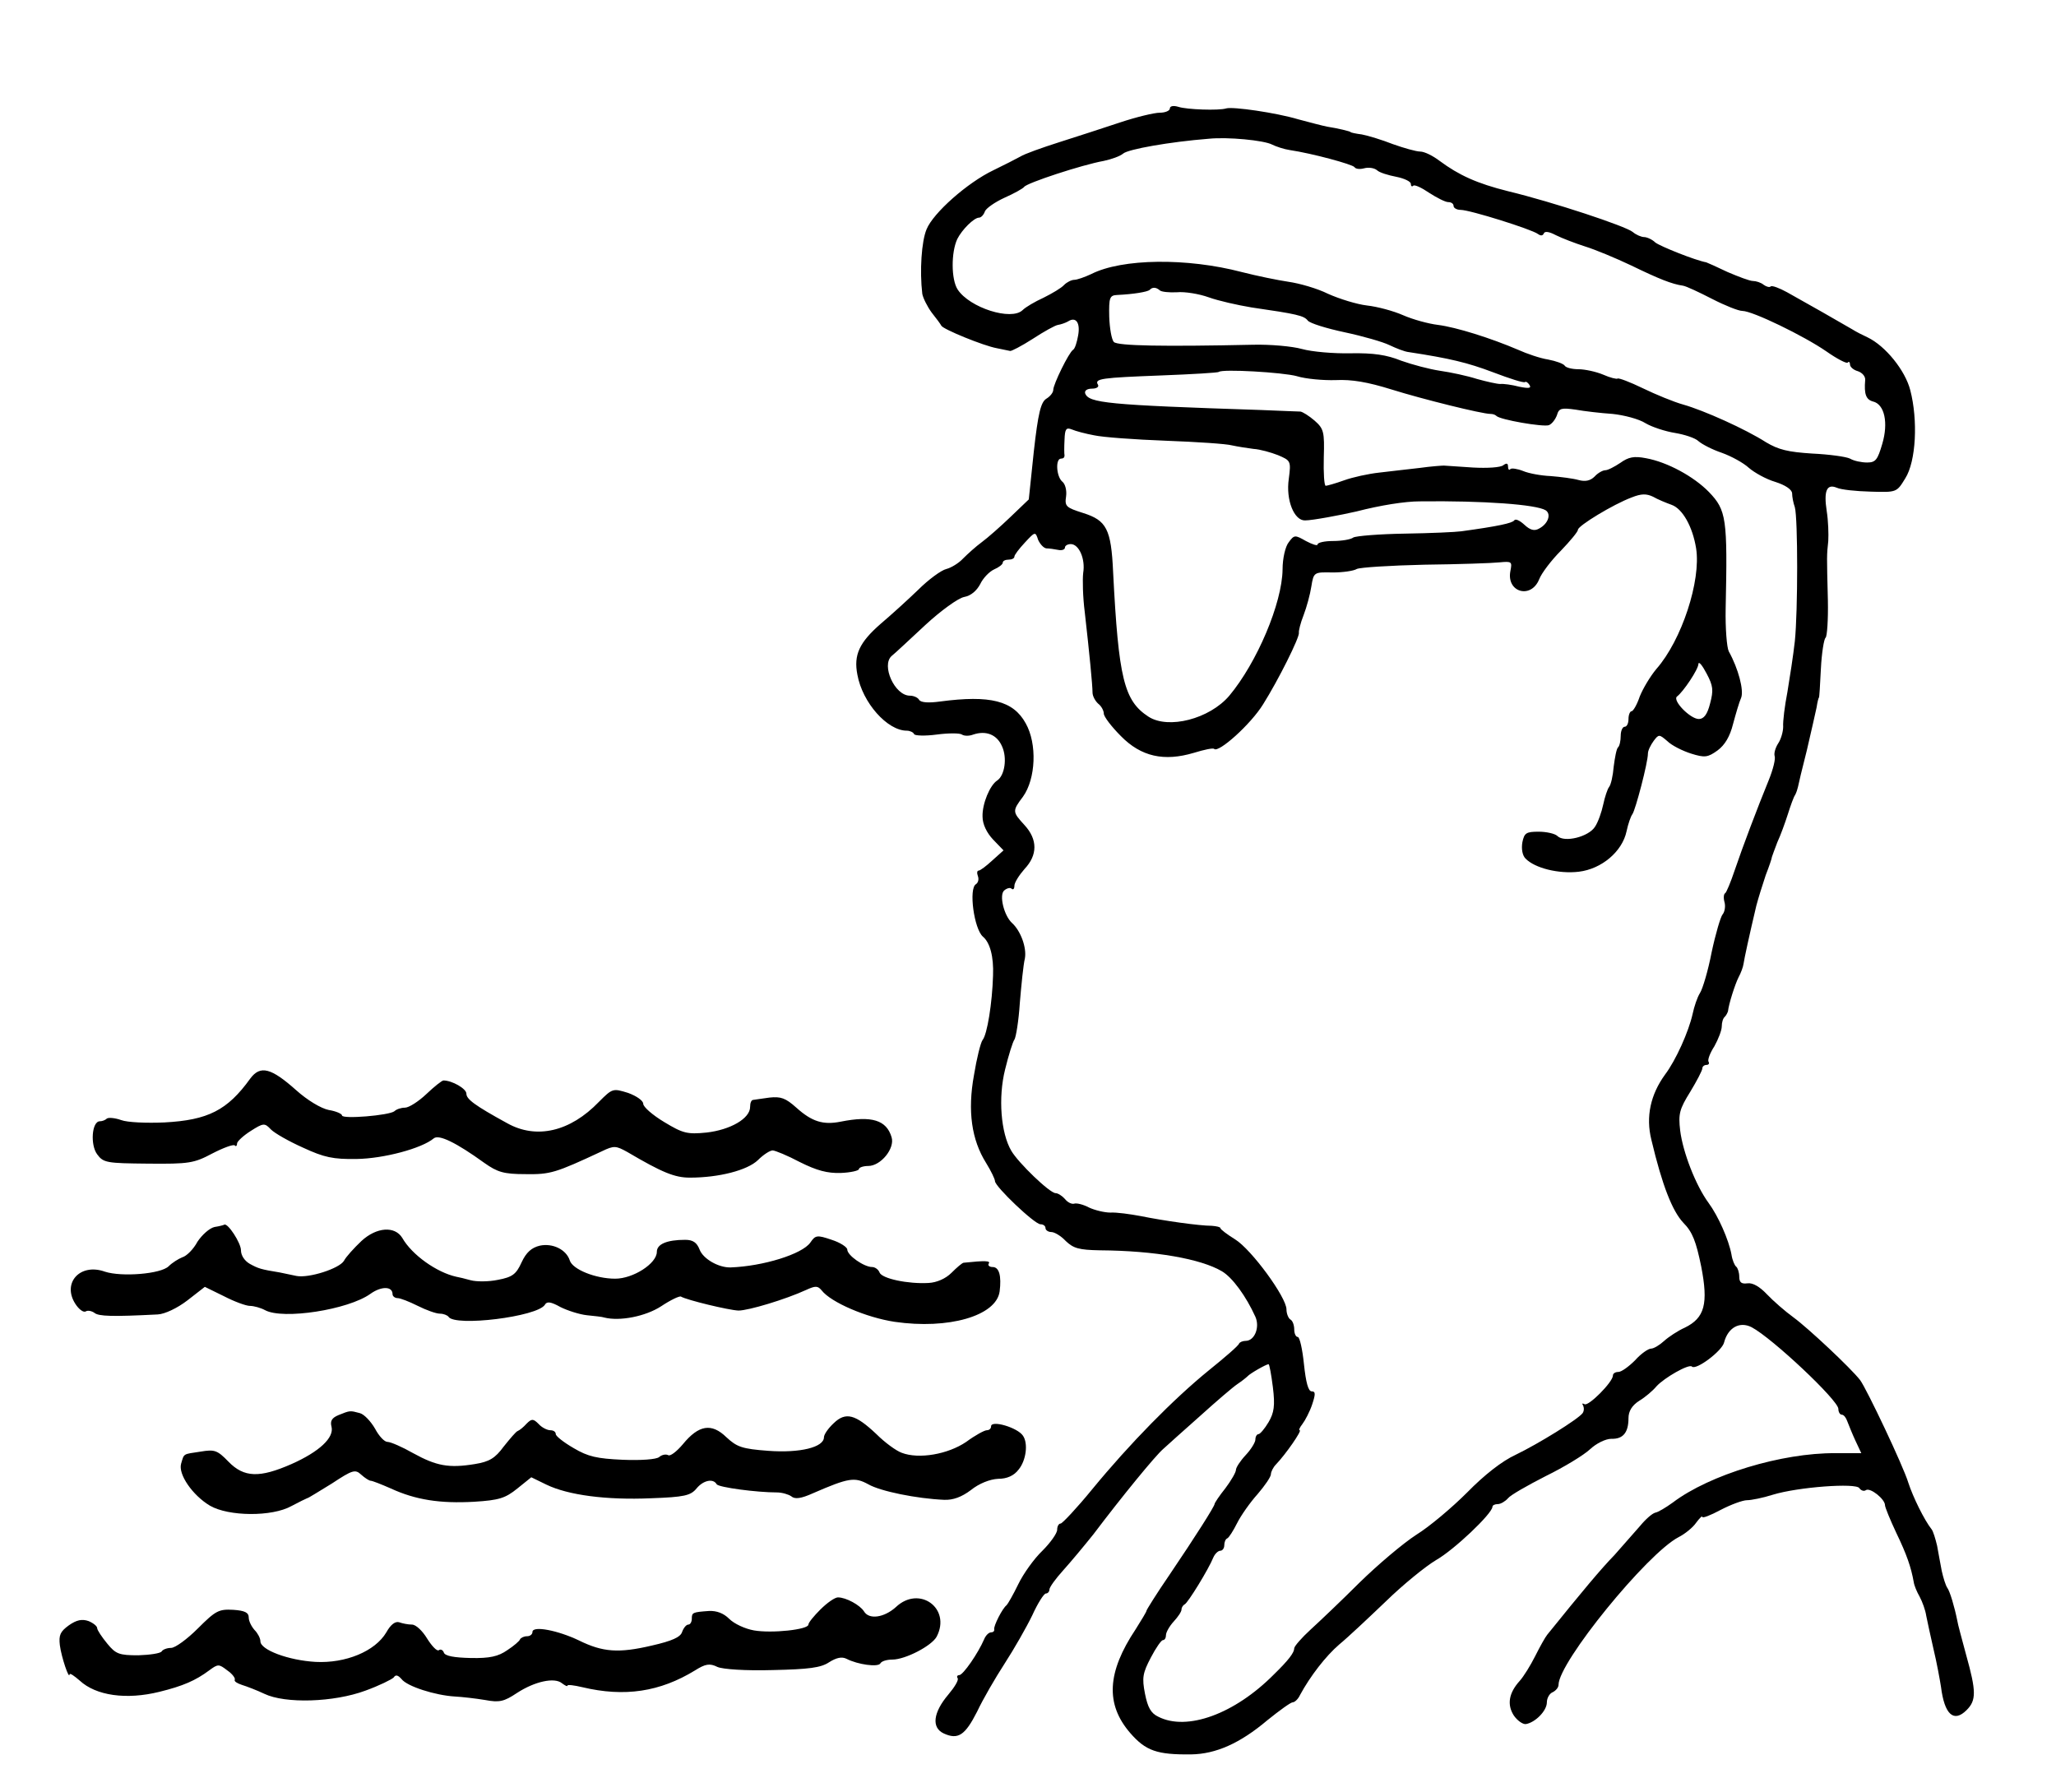 <?xml version="1.0" standalone="no"?>
<!DOCTYPE svg PUBLIC "-//W3C//DTD SVG 20010904//EN"
 "http://www.w3.org/TR/2001/REC-SVG-20010904/DTD/svg10.dtd">
<svg version="1.0" xmlns="http://www.w3.org/2000/svg"
 width="529pt" height="461pt" viewBox="0 0 529 461"
 preserveAspectRatio="xMidYMid meet">
<g transform="translate(0,461) scale(0.1,-0.1)"
fill="#000000" stroke="none">
<path d="M3010 4331 c0 -6 -12 -11 -26 -11 -14 0 -60 -11 -102 -25 -42 -14
-113 -37 -157 -51 -44 -14 -89 -30 -100 -37 -11 -6 -42 -22 -69 -35 -67 -32
-155 -110 -172 -152 -13 -31 -18 -107 -11 -166 2 -11 13 -33 24 -48 12 -15 23
-30 25 -34 4 -9 109 -52 143 -58 15 -3 30 -6 34 -7 3 -1 30 13 58 31 29 19 58
35 65 36 7 1 19 5 26 9 20 13 32 -3 26 -36 -3 -17 -8 -34 -13 -37 -11 -7 -51
-89 -51 -103 0 -7 -8 -17 -18 -23 -14 -9 -21 -37 -32 -135 l-13 -124 -47 -45
c-26 -25 -59 -54 -74 -65 -15 -11 -36 -30 -48 -42 -11 -12 -31 -24 -43 -27
-13 -3 -46 -27 -73 -54 -27 -26 -70 -65 -96 -87 -55 -48 -70 -80 -60 -131 13
-72 77 -144 127 -144 8 0 17 -4 19 -9 2 -4 28 -5 58 -1 30 4 60 4 65 0 6 -4
19 -4 29 0 33 11 61 0 74 -30 14 -30 7 -75 -12 -88 -19 -12 -39 -60 -38 -93 0
-20 11 -42 27 -59 l27 -28 -29 -26 c-15 -14 -31 -26 -35 -26 -4 0 -5 -6 -2
-14 3 -8 1 -17 -5 -21 -19 -11 -5 -115 18 -135 18 -15 28 -51 26 -100 -2 -70
-15 -152 -27 -166 -5 -7 -15 -47 -22 -90 -17 -93 -6 -167 31 -226 13 -21 23
-42 23 -47 0 -14 102 -111 117 -111 7 0 13 -4 13 -10 0 -5 7 -10 15 -10 8 0
25 -10 37 -23 20 -19 34 -23 88 -24 142 -1 260 -22 314 -54 27 -16 62 -64 86
-117 12 -27 -2 -62 -25 -62 -7 0 -15 -3 -17 -7 -1 -5 -37 -36 -78 -69 -91 -74
-203 -188 -300 -306 -40 -49 -77 -88 -81 -88 -5 0 -9 -7 -9 -16 0 -9 -17 -33
-38 -54 -21 -20 -49 -59 -62 -86 -13 -27 -27 -51 -30 -54 -11 -8 -34 -54 -32
-62 1 -5 -3 -8 -8 -8 -6 0 -14 -8 -18 -18 -15 -35 -54 -92 -64 -92 -5 0 -7 -4
-4 -8 3 -5 -8 -23 -24 -42 -39 -46 -44 -85 -12 -100 37 -17 55 -5 86 56 15 32
47 87 71 124 24 37 56 93 71 124 14 31 30 56 35 56 5 0 9 5 9 10 0 6 16 28 35
49 19 21 54 63 78 93 74 98 160 203 180 220 10 9 53 48 95 85 41 37 84 74 96
82 12 8 23 17 26 20 6 7 48 31 54 31 2 0 7 -27 11 -59 6 -48 3 -66 -11 -90
-10 -17 -22 -31 -26 -31 -4 0 -8 -6 -8 -14 0 -7 -11 -25 -25 -40 -14 -15 -25
-32 -25 -38 0 -6 -12 -27 -27 -47 -16 -20 -28 -38 -28 -41 -1 -7 -47 -80 -116
-182 -33 -48 -59 -90 -59 -92 0 -3 -13 -24 -28 -48 -74 -111 -78 -193 -14
-267 40 -46 69 -56 157 -55 63 1 125 28 196 88 31 25 60 46 65 46 5 0 14 8 19
19 26 48 66 100 101 130 22 18 75 68 119 110 44 43 103 91 130 107 46 26 144
119 145 137 0 4 6 7 14 7 7 0 19 7 26 15 6 8 50 33 97 57 47 23 98 54 114 69
16 15 40 27 55 27 30 -1 44 16 44 53 0 18 9 33 28 45 15 9 35 26 44 37 20 22
83 58 91 51 10 -11 78 40 83 62 10 38 40 55 71 39 53 -28 223 -188 223 -210 0
-8 4 -15 9 -15 5 0 11 -8 14 -17 4 -10 13 -33 21 -50 l15 -32 -67 0 c-137 1
-323 -55 -418 -127 -18 -13 -38 -25 -45 -26 -8 -2 -25 -17 -39 -34 -14 -16
-44 -50 -66 -75 -35 -36 -81 -91 -173 -205 -5 -6 -19 -31 -31 -55 -12 -24 -30
-53 -40 -64 -28 -31 -33 -61 -15 -89 9 -13 23 -23 31 -22 24 4 54 34 54 56 0
11 7 23 15 26 8 4 15 12 15 19 0 58 228 338 309 380 16 8 37 25 45 37 9 12 16
19 16 15 0 -4 21 4 47 18 27 14 57 25 68 25 11 0 41 6 66 14 65 20 215 31 223
17 4 -6 12 -9 17 -5 11 7 49 -23 49 -39 0 -5 13 -37 29 -71 27 -56 38 -88 45
-127 1 -8 8 -25 15 -37 7 -13 15 -35 17 -49 3 -14 11 -53 19 -87 8 -33 16 -77
19 -96 9 -72 33 -93 66 -60 25 25 25 48 -1 141 -11 41 -22 81 -23 89 -7 35
-19 76 -26 85 -4 6 -10 25 -14 43 -3 17 -9 47 -12 65 -4 17 -10 37 -14 42 -19
24 -48 83 -60 120 -13 43 -107 241 -124 264 -24 31 -134 134 -171 161 -22 16
-53 43 -69 60 -18 19 -36 30 -50 28 -15 -2 -21 2 -21 17 0 11 -4 23 -8 26 -4
3 -10 17 -12 31 -7 38 -34 99 -59 133 -33 45 -66 130 -73 186 -5 43 -2 55 26
100 17 28 31 55 31 60 0 5 5 9 11 9 5 0 8 4 5 8 -3 5 4 23 15 40 10 18 19 41
19 51 0 10 3 21 8 25 4 4 7 11 8 14 2 19 18 69 27 87 6 11 12 27 13 35 2 14
15 74 33 150 5 19 16 54 24 78 9 23 16 44 16 47 1 3 7 20 14 38 8 17 20 50 27
72 7 22 15 45 19 50 3 6 6 15 7 20 1 6 11 48 23 95 11 47 22 96 25 110 2 14 5
25 6 25 1 0 3 33 5 74 2 41 8 77 12 80 4 3 7 47 6 96 -3 119 -3 115 1 153 1
18 0 52 -4 77 -8 52 0 71 26 60 11 -5 49 -9 87 -10 67 -2 67 -2 89 34 28 44
33 150 13 227 -13 51 -64 114 -110 136 -11 5 -29 14 -40 21 -27 16 -122 70
-167 95 -20 11 -39 18 -42 15 -3 -3 -11 -1 -18 4 -7 6 -20 10 -28 10 -8 0 -37
11 -65 23 -27 13 -52 24 -55 25 -28 5 -118 41 -131 51 -8 8 -22 14 -29 14 -7
0 -21 6 -29 13 -18 15 -205 77 -321 105 -80 20 -126 41 -176 78 -17 13 -39 24
-50 24 -10 0 -42 9 -70 19 -28 11 -64 22 -80 25 -16 2 -29 5 -29 6 0 2 -34 10
-60 14 -11 2 -45 11 -75 19 -57 17 -168 33 -185 28 -19 -6 -102 -3 -123 4 -13
4 -22 2 -22 -4z m263 -93 c10 -5 31 -12 45 -14 60 -9 162 -37 167 -44 3 -5 14
-6 25 -3 11 3 26 1 33 -5 6 -6 29 -13 50 -17 20 -4 37 -12 37 -18 0 -6 3 -8 6
-5 3 4 22 -5 41 -18 20 -13 42 -24 49 -24 8 0 14 -4 14 -10 0 -5 8 -10 18 -10
24 0 183 -50 199 -62 7 -5 12 -5 15 1 2 7 14 5 31 -4 16 -8 50 -21 75 -29 26
-8 79 -30 119 -49 72 -35 105 -48 133 -52 8 -1 42 -17 75 -34 33 -17 68 -31
78 -31 26 0 158 -64 216 -104 27 -19 52 -32 55 -29 3 4 6 1 6 -5 0 -6 9 -14
20 -17 12 -4 20 -14 19 -23 -3 -36 2 -50 20 -55 30 -7 40 -55 24 -109 -12 -41
-17 -48 -39 -48 -14 0 -34 4 -44 10 -10 5 -54 11 -97 13 -63 4 -87 10 -119 29
-53 34 -160 82 -213 97 -25 7 -71 26 -104 42 -33 16 -62 27 -65 25 -2 -2 -19
2 -37 10 -19 8 -48 14 -64 14 -16 0 -32 4 -35 9 -3 5 -22 12 -43 16 -20 3 -55
15 -77 25 -70 30 -159 58 -206 64 -25 3 -65 14 -90 25 -25 11 -66 22 -93 25
-26 3 -71 17 -100 30 -28 14 -74 27 -102 31 -27 4 -81 15 -120 25 -141 37
-308 35 -387 -5 -17 -8 -37 -15 -44 -15 -7 0 -19 -6 -26 -13 -7 -8 -31 -22
-53 -33 -22 -10 -46 -24 -54 -32 -29 -28 -136 6 -167 53 -17 26 -17 96 -1 130
12 24 43 55 56 55 5 0 12 7 15 16 3 8 26 24 50 35 25 11 48 24 51 28 6 10 149
57 205 67 19 4 42 12 50 19 13 11 119 30 220 38 49 5 142 -4 163 -15z m-289
-375 c4 -4 24 -6 44 -5 20 2 57 -4 82 -13 25 -9 74 -20 110 -26 117 -17 135
-21 145 -34 6 -7 48 -20 95 -30 47 -10 99 -25 115 -33 17 -8 39 -17 50 -18
105 -16 151 -27 217 -52 42 -16 79 -28 82 -25 2 2 7 -1 11 -7 6 -9 -1 -10 -26
-5 -19 5 -41 8 -49 7 -8 0 -35 6 -60 13 -25 8 -67 17 -95 21 -27 4 -72 16
-100 26 -37 15 -71 20 -130 19 -44 -1 -100 4 -125 11 -25 7 -81 12 -125 11
-231 -5 -349 -3 -359 7 -6 6 -11 36 -12 65 -1 49 1 55 20 56 43 2 78 8 84 13
7 8 17 7 26 -1z m353 -221 c23 -7 68 -11 100 -10 41 2 82 -5 143 -24 80 -25
233 -63 255 -63 6 0 12 -2 15 -5 9 -10 120 -29 135 -24 8 3 17 15 21 26 5 18
12 19 48 14 22 -4 65 -9 95 -11 29 -3 68 -13 85 -24 17 -10 51 -21 76 -25 24
-4 52 -13 60 -21 9 -8 36 -22 60 -30 25 -9 56 -26 70 -39 14 -12 44 -29 68
-36 25 -8 42 -19 43 -29 0 -9 3 -25 7 -36 8 -28 8 -268 0 -345 -4 -36 -13 -94
-19 -130 -7 -36 -12 -76 -11 -90 0 -13 -6 -33 -13 -43 -7 -11 -11 -25 -9 -32
3 -7 -4 -35 -15 -62 -29 -71 -67 -171 -88 -233 -10 -30 -21 -56 -24 -58 -4 -2
-5 -12 -2 -23 3 -10 1 -25 -5 -32 -5 -6 -18 -50 -28 -97 -9 -47 -23 -94 -30
-105 -7 -11 -15 -35 -19 -54 -10 -45 -43 -119 -71 -156 -37 -51 -50 -108 -35
-168 28 -118 54 -183 82 -213 24 -24 33 -49 46 -112 19 -97 9 -133 -42 -158
-18 -8 -42 -24 -53 -34 -12 -11 -27 -20 -34 -20 -7 0 -26 -13 -41 -30 -16 -16
-35 -30 -43 -30 -8 0 -14 -4 -14 -9 0 -17 -63 -80 -73 -74 -6 3 -7 2 -4 -3 3
-6 3 -14 -1 -20 -12 -16 -114 -79 -172 -107 -35 -16 -81 -52 -125 -97 -39 -39
-97 -88 -131 -109 -34 -22 -99 -77 -146 -123 -46 -46 -103 -100 -126 -121 -23
-21 -42 -43 -42 -48 0 -11 -14 -30 -52 -67 -101 -102 -224 -147 -298 -109 -19
9 -27 24 -34 59 -8 41 -6 53 15 93 13 25 27 45 31 45 5 0 8 6 8 13 0 7 9 23
20 35 11 12 20 25 20 31 0 5 4 11 8 13 8 3 62 91 74 121 4 9 12 17 18 17 5 0
10 6 10 14 0 8 3 16 8 18 4 2 15 19 25 39 10 20 34 54 53 75 18 21 34 44 34
51 0 6 6 18 13 25 25 26 68 88 61 88 -3 0 0 7 7 16 7 9 19 32 25 50 9 27 9 34
-1 34 -9 0 -15 23 -20 70 -4 39 -11 70 -16 70 -5 0 -9 9 -9 19 0 11 -4 23 -10
26 -5 3 -10 15 -10 26 0 31 -90 154 -132 180 -21 13 -38 26 -38 29 0 3 -10 5
-22 6 -32 0 -124 13 -183 25 -27 5 -62 10 -78 9 -15 0 -40 6 -55 13 -15 8 -32
12 -38 10 -6 -2 -17 3 -24 12 -7 8 -18 15 -24 15 -15 0 -96 78 -114 109 -27
46 -34 137 -16 209 9 37 20 72 24 77 4 6 11 48 14 95 4 47 9 98 13 114 5 28
-11 71 -33 91 -21 19 -34 73 -20 84 7 6 16 8 19 4 4 -3 7 0 7 8 0 8 12 27 26
43 34 36 34 76 0 113 -31 34 -32 36 -4 73 33 46 37 136 7 189 -32 58 -91 73
-220 56 -29 -4 -49 -3 -54 4 -3 6 -14 11 -24 11 -39 0 -74 78 -47 102 9 7 47
43 87 80 39 36 84 69 100 72 17 3 32 16 41 33 7 15 23 32 36 38 12 5 22 13 22
17 0 5 7 8 15 8 8 0 15 3 15 8 0 4 12 20 27 36 26 28 27 29 34 7 5 -11 14 -21
21 -22 7 0 21 -2 31 -4 9 -2 17 1 17 6 0 5 7 9 15 9 21 0 38 -38 32 -74 -2
-17 -1 -62 4 -101 12 -106 20 -188 20 -207 0 -9 7 -22 15 -29 8 -6 14 -18 14
-25 0 -8 20 -34 44 -58 52 -53 111 -66 188 -43 26 8 49 13 52 10 11 -11 94 63
126 115 39 62 94 172 92 184 -1 4 4 25 12 45 8 21 17 54 20 74 6 37 7 37 55
36 26 0 54 4 62 9 8 4 86 9 174 11 88 1 175 4 193 6 32 3 33 2 28 -23 -10 -54
53 -72 74 -21 6 16 32 50 56 74 24 25 44 49 44 54 0 10 90 65 138 83 25 10 38
10 55 2 12 -7 34 -16 48 -21 28 -10 54 -56 63 -112 13 -83 -37 -236 -102 -310
-16 -19 -35 -51 -43 -71 -7 -21 -17 -38 -21 -38 -4 0 -8 -9 -8 -20 0 -11 -4
-20 -10 -20 -5 0 -10 -10 -10 -23 0 -13 -3 -27 -7 -30 -4 -4 -8 -26 -11 -49
-2 -24 -7 -47 -12 -53 -4 -5 -11 -26 -15 -45 -4 -19 -13 -45 -21 -57 -16 -26
-79 -42 -97 -24 -6 6 -28 11 -48 11 -32 0 -37 -3 -42 -27 -3 -17 0 -34 8 -42
24 -25 86 -40 137 -34 59 7 112 52 123 104 4 19 11 39 15 44 8 11 40 133 40
156 0 8 7 22 15 33 13 17 14 17 35 -1 11 -11 39 -25 61 -32 35 -11 43 -10 68
8 19 14 32 36 40 68 7 26 16 57 21 68 7 19 -7 74 -32 119 -5 10 -9 59 -8 110
5 233 2 253 -43 300 -39 40 -107 77 -162 87 -31 6 -45 3 -66 -12 -15 -10 -32
-19 -39 -19 -6 0 -19 -7 -27 -16 -11 -11 -24 -14 -42 -9 -14 4 -46 8 -71 10
-25 1 -57 7 -71 13 -15 6 -30 8 -33 5 -3 -4 -6 -1 -6 7 0 8 -4 9 -12 3 -7 -6
-42 -8 -78 -6 -36 2 -69 5 -75 5 -5 0 -34 -2 -62 -6 -29 -3 -76 -9 -104 -12
-28 -3 -69 -12 -91 -20 -22 -8 -44 -14 -47 -14 -4 0 -6 33 -5 73 2 66 0 74
-24 95 -14 12 -30 22 -36 23 -6 0 -51 2 -101 4 -397 13 -444 18 -453 43 -2 7
5 12 18 12 12 0 18 5 15 10 -10 16 9 18 164 24 79 3 145 7 147 9 8 8 165 -1
201 -11z m-522 -152 c22 -5 105 -11 185 -14 80 -3 156 -8 170 -12 14 -3 39 -7
55 -9 17 -1 45 -9 63 -16 33 -14 34 -15 28 -61 -8 -55 14 -108 42 -107 19 0
93 14 132 23 62 16 125 26 163 26 164 2 300 -8 324 -23 15 -10 6 -35 -17 -47
-12 -7 -23 -4 -38 10 -12 11 -23 16 -26 11 -5 -7 -41 -15 -136 -28 -14 -2 -79
-5 -145 -6 -66 -1 -126 -6 -133 -10 -6 -5 -30 -9 -52 -9 -22 0 -40 -4 -40 -9
0 -4 -13 0 -30 9 -28 16 -30 16 -44 -3 -9 -11 -16 -42 -16 -70 -1 -87 -66
-240 -137 -325 -51 -60 -157 -87 -208 -54 -63 41 -77 98 -91 372 -5 111 -17
133 -77 152 -44 14 -48 17 -44 43 2 15 -2 32 -10 38 -15 13 -18 59 -3 59 6 0
9 3 9 8 -1 4 -1 22 0 41 1 27 4 32 19 26 9 -4 35 -11 57 -15z m1585 -690 c-7
-28 -16 -40 -29 -40 -22 0 -69 48 -56 58 16 12 55 70 55 84 1 7 10 -4 21 -25
17 -32 18 -43 9 -77z"/>
<path d="M644 1835 c-59 -82 -109 -107 -221 -113 -45 -2 -95 0 -111 6 -17 6
-33 7 -37 4 -4 -4 -12 -7 -18 -7 -21 0 -25 -61 -7 -85 16 -22 25 -23 131 -24
105 -1 118 1 165 26 29 15 54 24 58 21 3 -4 6 -1 6 5 0 5 16 20 35 32 33 21
36 21 52 4 10 -10 47 -31 83 -47 54 -25 77 -30 138 -29 69 1 167 27 198 53 13
11 58 -11 130 -63 34 -24 50 -29 106 -29 64 -1 77 3 197 59 31 15 36 14 65 -2
90 -53 122 -66 161 -66 75 0 148 19 175 45 14 14 31 25 38 25 6 0 38 -13 70
-30 44 -22 71 -29 105 -28 26 1 47 6 47 10 0 4 11 8 24 8 32 0 69 45 60 74
-13 44 -51 56 -131 40 -45 -9 -74 0 -114 36 -28 25 -40 29 -69 26 -19 -3 -38
-5 -42 -6 -5 0 -8 -8 -8 -18 0 -30 -51 -59 -112 -66 -50 -5 -61 -2 -109 27
-30 18 -54 39 -54 47 0 8 -17 20 -39 28 -39 12 -40 12 -75 -23 -74 -77 -161
-97 -236 -55 -84 46 -105 62 -105 76 0 13 -37 34 -59 34 -4 0 -24 -16 -44 -35
-20 -19 -45 -35 -55 -35 -10 0 -22 -4 -27 -9 -13 -11 -135 -21 -135 -11 0 4
-15 11 -34 14 -20 4 -55 25 -84 51 -64 57 -92 65 -118 30z"/>
<path d="M552 1453 c-13 -3 -32 -20 -44 -38 -10 -19 -28 -37 -39 -40 -10 -4
-26 -14 -35 -23 -20 -20 -121 -28 -164 -14 -64 23 -111 -29 -76 -83 9 -14 21
-23 27 -19 5 3 15 1 22 -4 11 -9 46 -10 163 -4 18 1 50 16 76 36 l45 35 49
-24 c27 -14 57 -25 67 -25 10 0 28 -5 39 -11 46 -25 214 1 271 42 28 20 57 20
57 -1 0 -5 6 -10 13 -10 7 0 30 -9 52 -20 22 -11 47 -20 57 -20 9 0 19 -4 22
-8 16 -26 229 0 248 31 5 9 15 8 40 -6 18 -9 49 -19 68 -21 19 -2 40 -4 45 -6
40 -10 106 3 146 29 24 16 47 27 51 25 15 -9 123 -35 148 -36 26 0 122 29 174
53 24 11 30 11 40 -1 24 -31 115 -70 188 -81 138 -20 261 15 270 78 5 40 -1
63 -18 63 -8 0 -13 4 -10 9 5 7 -8 8 -65 2 -4 -1 -17 -12 -31 -26 -15 -15 -38
-25 -59 -26 -52 -3 -120 11 -126 27 -3 8 -12 14 -19 14 -21 0 -64 30 -64 45 0
6 -18 18 -40 25 -38 13 -42 12 -55 -7 -21 -30 -122 -61 -205 -64 -31 -1 -71
22 -80 46 -7 18 -17 25 -37 25 -47 0 -73 -11 -73 -31 0 -30 -61 -69 -107 -69
-51 0 -110 24 -117 47 -9 28 -44 45 -77 38 -21 -5 -35 -17 -47 -43 -14 -31
-24 -38 -61 -45 -24 -5 -55 -5 -70 -1 -14 4 -31 8 -37 9 -50 11 -114 56 -139
100 -19 31 -66 28 -105 -8 -19 -18 -40 -41 -45 -51 -12 -20 -90 -45 -122 -39
-10 2 -29 6 -43 9 -49 8 -55 10 -77 22 -14 8 -23 22 -23 35 0 19 -34 71 -43
66 -1 -1 -12 -4 -25 -6z"/>
<path d="M871 969 c-17 -7 -22 -15 -18 -30 7 -28 -31 -64 -103 -96 -82 -36
-122 -35 -162 6 -29 30 -36 32 -72 26 -46 -7 -42 -4 -50 -31 -8 -27 29 -81 74
-108 48 -28 160 -29 210 -1 19 10 37 19 40 20 3 0 31 18 64 38 53 35 60 37 75
23 10 -9 21 -16 25 -16 4 0 27 -9 52 -20 63 -29 126 -39 214 -34 64 4 80 9
111 34 l36 29 39 -19 c56 -27 154 -40 269 -35 86 3 102 7 117 25 17 21 43 27
52 11 5 -8 103 -21 155 -21 13 0 30 -5 37 -10 9 -8 25 -6 56 8 92 40 107 42
142 23 31 -18 125 -37 195 -40 23 -1 45 7 69 25 21 17 49 28 70 29 23 0 41 8
53 24 19 23 25 67 11 87 -14 21 -82 41 -82 24 0 -6 -5 -10 -11 -10 -6 0 -30
-13 -53 -30 -47 -32 -122 -45 -166 -28 -14 5 -43 26 -65 48 -54 51 -79 58
-110 28 -14 -13 -25 -29 -25 -36 0 -26 -62 -41 -143 -35 -68 5 -81 10 -108 35
-38 37 -71 32 -112 -18 -16 -19 -33 -32 -38 -28 -6 3 -16 1 -23 -5 -7 -6 -46
-9 -94 -7 -66 3 -89 8 -126 30 -26 15 -46 31 -46 36 0 6 -6 10 -14 10 -8 0
-22 7 -30 16 -14 14 -18 14 -31 1 -8 -9 -18 -17 -23 -19 -4 -1 -20 -20 -36
-40 -22 -30 -37 -39 -74 -45 -67 -11 -99 -5 -159 28 -28 16 -58 29 -66 29 -8
0 -22 15 -32 34 -11 19 -28 37 -39 40 -26 7 -25 7 -55 -5z"/>
<path d="M2111 469 c-17 -17 -31 -34 -31 -39 0 -13 -94 -23 -140 -15 -23 4
-51 17 -64 30 -14 14 -32 21 -52 20 -42 -3 -44 -4 -44 -20 0 -8 -4 -15 -9 -15
-5 0 -12 -8 -16 -19 -4 -13 -25 -23 -78 -35 -85 -20 -126 -17 -187 13 -54 26
-120 39 -120 22 0 -6 -6 -11 -14 -11 -8 0 -16 -4 -18 -8 -1 -4 -16 -17 -33
-28 -23 -16 -45 -21 -94 -20 -42 1 -66 5 -69 14 -2 6 -8 10 -13 6 -5 -3 -18
11 -30 30 -12 20 -29 36 -39 36 -10 0 -25 3 -33 6 -10 3 -22 -6 -33 -26 -29
-49 -105 -80 -182 -76 -70 4 -142 31 -142 53 0 8 -7 21 -15 29 -8 9 -15 23
-15 32 0 13 -10 18 -40 20 -37 2 -45 -2 -91 -48 -27 -27 -58 -50 -69 -50 -10
0 -21 -4 -24 -9 -3 -5 -30 -9 -60 -10 -49 0 -58 3 -80 30 -14 17 -26 35 -26
40 0 5 -10 13 -22 18 -17 6 -31 3 -51 -11 -22 -16 -26 -25 -23 -51 4 -31 24
-90 25 -75 1 4 12 -4 26 -16 42 -39 120 -50 205 -29 61 15 93 29 128 55 23 17
25 17 47 0 13 -9 21 -20 19 -24 -2 -4 6 -9 18 -13 13 -4 39 -14 58 -23 54 -26
179 -22 260 8 36 13 68 29 73 34 5 8 11 6 20 -4 14 -19 87 -42 137 -45 19 -1
54 -5 78 -9 37 -7 49 -4 82 18 46 30 97 41 116 25 8 -6 14 -9 14 -6 0 3 17 1
38 -4 109 -26 200 -12 290 43 27 17 38 19 58 9 14 -6 72 -10 142 -8 93 2 124
6 145 20 19 12 33 15 45 9 29 -15 81 -22 87 -12 3 6 17 10 31 10 33 0 101 35
114 59 38 73 -45 133 -105 76 -30 -27 -69 -33 -82 -11 -10 16 -46 36 -67 36
-8 0 -28 -14 -45 -31z"/>
</g>
</svg>
